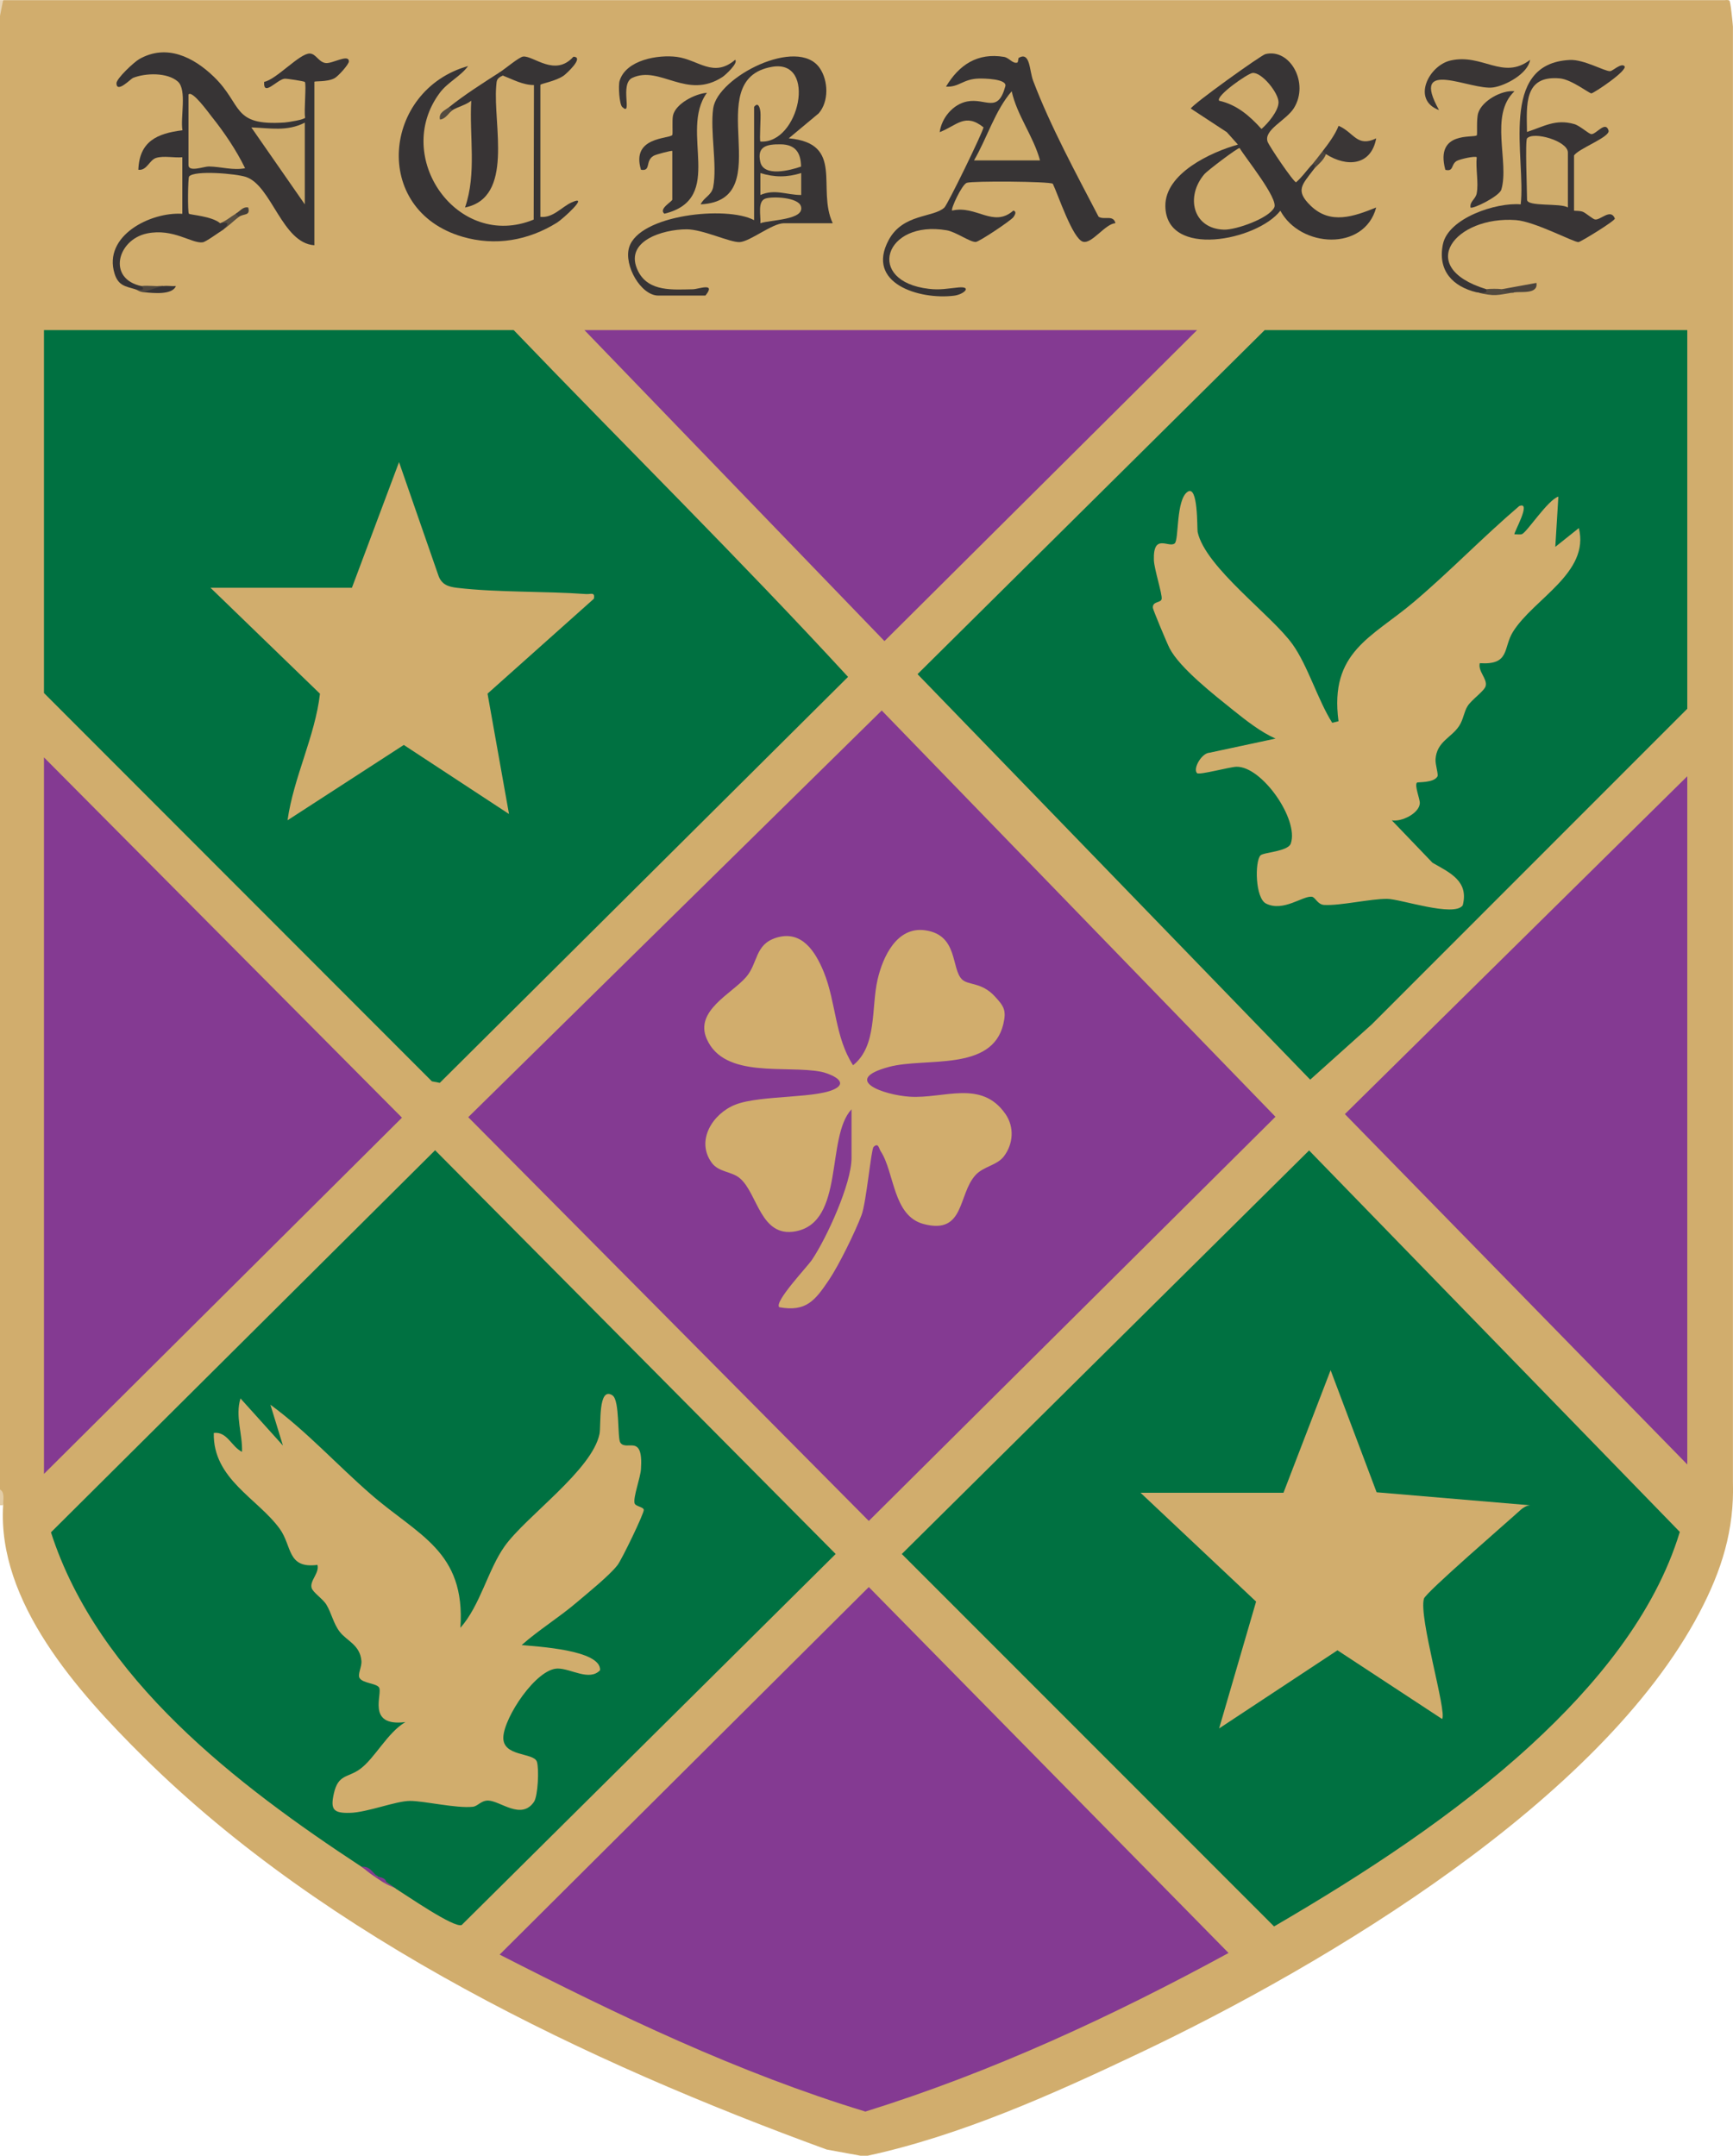 <?xml version="1.0" encoding="UTF-8"?>
<svg xmlns="http://www.w3.org/2000/svg" id="Layer_1" viewBox="0 0 247.9 308.45">
  <defs>
    <style>.cls-1{fill:#4a433c;}.cls-2{fill:#d0ad6c;}.cls-3{fill:#d1ad6c;}.cls-4{fill:#863d91;}.cls-5{fill:#843b91;}.cls-6{fill:#d0ac6c;}.cls-7{fill:#e8d6b7;}.cls-8{fill:#3a3636;}.cls-9{fill:#cba96a;}.cls-10{fill:#534a3f;}.cls-11{fill:#843a92;}.cls-12{fill:#594f41;}.cls-13{fill:#d1ad6d;}.cls-14{fill:#813b90;}.cls-15{fill:#e3cda7;}.cls-16{fill:#cdaa6b;}.cls-17{fill:#cfac6c;}.cls-18{fill:#544b3f;}.cls-19{fill:#ceab6b;}.cls-20{fill:#007141;}.cls-21{fill:#443e39;}.cls-22{fill:#393535;}.cls-23{fill:#4f473e;}.cls-24{fill:#ceab6c;}.cls-25{fill:#4e463d;}.cls-26{fill:#373435;}.cls-27{fill:#383435;}</style>
  </defs>
  <path class="cls-13" d="M246.75.02c.23-.03.44-.03.63.05.17.07.47,3.17.51,3.72v208.26c.21,6.87-1.61,12.64-4.77,18.66-14.12,26.88-53.2,50.28-80.2,63.09-12.37,5.87-25.52,11.77-38.86,14.66h-.9l-4.91-.9c-34.01-12.42-71.48-30.15-97.75-56.19C11.13,242.08-.41,229.25.45,215.38c-.15-.7-.3-1.44-.45-2.25V2.27C-.02,1.39.13.64.45.02h246.3Z"></path>
  <path class="cls-15" d="M.45,215.38H0v-2.25c.73.38.43,1.53.45,2.25Z"></path>
  <polygon class="cls-7" points="0 2.27 0 .02 .45 .02 0 2.27"></polygon>
  <path class="cls-11" d="M71.47,279.67l52.81-52.59,51.46,52.36c-16.61,9.05-33.86,17.05-51.95,22.69-18.22-5.55-35.42-13.82-52.32-22.46Z"></path>
  <polygon class="cls-11" points="6.29 210.89 6.29 108.37 57.5 159.92 6.29 210.89"></polygon>
  <polygon class="cls-11" points="241.36 209.54 192.38 159.41 241.36 111.07 241.36 209.54"></polygon>
  <path class="cls-20" d="M187.26,164.61l53.03,54.58c-3.58,11.83-12.19,22.11-21.17,30.38-10.96,10.09-24.02,18.58-36.87,26.07l-53.25-53.29,58.26-57.74Z"></path>
  <path class="cls-13" d="M183.6,213.58l6.74-17.53,6.58,17.47,21.96,1.86c-.51.03-.99.33-1.36.66-1.82,1.67-13.56,11.8-13.83,12.7-.79,2.6,3.33,16.25,2.6,17.22l-14.97-9.83-16.93,11.18,5.29-18.15-16.53-15.57h20.45Z"></path>
  <path class="cls-26" d="M71.46,10.36c.79-.5,2.81-2.22,3.39-2.27,1.48-.13,4.55,2.96,7.17.03,1.63.03-1.01,2.43-1.35,2.68-1.17.84-3.37,1.17-3.37,1.35v18.88c1.79.2,3.06-1.43,4.45-2.06,2.76-1.25-1.3,2.41-2.06,2.88-4.13,2.57-8.84,3.4-13.55,2.02-13.09-3.84-11.38-20.99.82-24.42-1.1,1.5-2.91,2.31-4.04,3.82-6.88,9.2,2.56,22.62,13.42,18.15l.04-19.25c-1.59,0-3.01-.8-4.48-1.37-.78.32-.94.27-.45-.45Z"></path>
  <path class="cls-27" d="M71.91,10.81c-.87.43-.86.63-.93,1.53-.45,5.54,2.57,15.92-4.46,17.35,1.69-4.88.6-10.2.89-15.28-.76.61-1.95.89-2.69,1.35-.63.6-.86.34-.45-.45,2.12-1.71,4.87-3.47,7.19-4.95.12.16.27.38.45.45Z"></path>
  <path class="cls-18" d="M64.72,15.75c-.39.24-.98,1.32-1.79,1.35-.21-1.01.7-1.28,1.34-1.8l.45.45Z"></path>
  <path class="cls-8" d="M189.22,21.6c.8-1.03,1.8-2.38,2.26-3.6,2.21.95,2.62,3.13,5.38,1.8-.72,3.9-4.18,4.17-7.19,2.25-.44.15-.59,0-.45-.45Z"></path>
  <path class="cls-25" d="M189.67,22.05c-.32.96-1.31,1.6-1.8,2.25l-.45-.45c.6-.67,1.24-1.52,1.8-2.25.14.15.27.34.45.45Z"></path>
  <path class="cls-26" d="M187.42,23.85c.63-.6.86-.34.45.45-1.6,2.13-2.63,2.95-.4,5.12,2.85,2.78,6.19,1.55,9.39.27-1.69,6.31-10.85,5.78-13.71.46-3.3,4.26-16.38,6.91-16.45-.68-.04-4.66,6.53-7.71,10.38-8.78l-1.59-1.78-5.15-3.38c.25-.61,10.04-7.64,10.68-7.79,3.52-.86,6.29,4.14,4.08,7.71-1.1,1.78-4.34,3.1-3.78,4.81.2.61,3.73,5.83,4.08,5.82.77-.66,1.36-1.49,2.02-2.24Z"></path>
  <path class="cls-3" d="M172.3,24.9c.43-.5,4.71-3.75,5.02-3.72.83,1.4,5.57,7.24,4.96,8.5-.75,1.56-5.48,3.23-7.2,3.18-4.49-.14-5.52-4.78-2.78-7.96Z"></path>
  <path class="cls-6" d="M174.39,14.4c-.5-.68,4.09-3.9,4.79-3.96,1.32-.12,3.71,2.84,3.71,4.2,0,1.22-1.52,3.03-2.44,3.81-1.69-1.87-3.52-3.47-6.07-4.04Z"></path>
  <polygon class="cls-11" points="126.13 101.66 182.45 159.79 124.28 217.62 66.98 159.85 126.13 101.66"></polygon>
  <path class="cls-13" d="M121.8,158.73c-3.7,4-.92,16.12-7.98,17.45-5.04.95-5.42-5.39-7.96-7.57-1.19-1.03-3.05-.86-4.05-2.24-2.32-3.19.16-7.04,3.37-8.31,3.68-1.45,12.24-.81,14.56-2.44,1.5-1.05-1.31-2.07-2.24-2.26-5.01-1-13.89,1.06-16.41-4.72-1.75-4.01,3.55-6.43,5.63-8.83,1.73-1.99,1.23-4.64,4.27-5.62,3.68-1.18,5.64,1.94,6.85,4.89,1.76,4.31,1.58,9.34,4.19,13.34,3.47-2.77,2.57-8.19,3.5-12.24.75-3.27,2.75-7.64,6.81-7.07,4.8.67,3.67,5.56,5.31,7.06.9.82,2.77.37,4.62,2.36,1.35,1.45,1.71,2.03,1.26,3.97-1.61,6.9-11.14,4.76-16.34,6.15-6.95,1.86-.76,4.03,2.94,4.27,4.88.32,10.25-2.51,13.7,2.48,1.29,1.87,1.13,4.26-.23,6.06-.98,1.29-2.92,1.43-4.06,2.68-2.53,2.78-1.51,8.55-7.41,7-4.44-1.17-4.15-7.4-6.17-10.45-.22-.33-.31-1.27-1-.58-.35.35-1.04,7.97-1.72,9.75-.9,2.39-3.23,7.16-4.66,9.28-1.97,2.91-3.24,4.61-7.11,3.9-.77-.76,3.96-5.72,4.68-6.78,2.11-3.13,5.66-10.9,5.66-14.57v-6.97Z"></path>
  <path class="cls-26" d="M23.37,40.93c.56-.08,1.22.05,1.8,0-.54,1.3-3.2,1.01-4.49.89.11-.62,1.01-.92,2.7-.9Z"></path>
  <path class="cls-12" d="M34.16,31.04c-.77.58-1.42,1.28-2.25,1.8-.18-.23-.28-.75-.45-.9.84-.3,1.5-.9,2.25-1.35.65-.44.88-.26.45.45Z"></path>
  <path class="cls-23" d="M23.37,40.93c-.54.08-2.15.59-2.7.9-.81-.07-.92-.32-1.35-.45.34.04.76-.43.9-.45,1-.12,2.13.08,3.15,0Z"></path>
  <path class="cls-21" d="M33.71,30.59c.65-.39,1.02-1.05,1.8-.9.33,1.26-.65.82-1.35,1.35l-.45-.45Z"></path>
  <path class="cls-26" d="M19.33,41.38c-1.35-.41-2.4-.48-2.94-2.22-1.68-5.42,5.13-8.86,9.69-8.57v-8.09c-1.18.11-2.61-.24-3.73.09-.99.29-1.33,1.86-2.56,1.7.15-4.07,2.68-5.2,6.31-5.65-.32-1.79.67-5.79-.66-6.97-1.51-1.33-4.63-1.24-6.42-.52-.33.14-2.33,2.25-2.36.77-.01-.68,2.51-3.04,3.27-3.47,3.88-2.2,7.73-.31,10.68,2.55,4.14,4.02,2.51,7.03,10.09,6.53.5-.03,2.9-.42,2.95-.7-.2-.87.21-4.84-.05-5.11-.1-.1-2.6-.49-2.88-.46-1.07.09-3.1,2.67-2.93.45,1.74-.32,5.08-4.1,6.53-4.05.88.03,1.24,1.21,2.25,1.36.94.14,3.31-1.36,3.34-.24.01.41-1.53,2.14-2.07,2.42-1.1.57-2.87.36-2.87.51v23.38c-4.62-.29-6.1-8.52-9.78-9.77-1.38-.47-7.36-.99-8.14-.07-.17.2-.22,5.14-.03,5.33.17.17,3.3.34,4.48,1.37,1.21-.24,1.32.05.45.9-.69.43-2.48,1.75-2.95,1.82-1.56.22-4.19-2.04-7.96-1.27-4.28.88-5.74,6.52-.78,7.54.58.64-.2.58-.9.45Z"></path>
  <path class="cls-19" d="M26.97,13.51c.55-.62,2.91,2.68,3.32,3.19,1.77,2.21,3.53,4.81,4.77,7.37-1.72.34-3.42-.22-5.19-.25-.68-.01-2.91.86-2.91-.2v-10.12Z"></path>
  <path class="cls-19" d="M43.6,29.24l-7.65-11.01c2.66.09,5.11.62,7.65-.68v11.69Z"></path>
  <path class="cls-26" d="M145.55,8.91c.11-.05.09-.59.19-.64,1.64-.92,1.49,1.81,2.05,3.29,2.44,6.45,6.2,13.38,9.36,19.45.79.51,2.1-.33,2.41.92-1.48.1-3.35,2.99-4.63,2.66-1.49-.39-3.59-6.79-4.33-8.3-.51-.34-11.49-.42-12.31-.13-.69.24-2.33,3.76-2.09,3.97,3.46-.81,5.89,2.52,8.76,0,.5.13.24.6.02.92-.34.5-4.92,3.55-5.4,3.57-.84.03-2.82-1.44-4.16-1.67-8.92-1.53-11.73,7.31-2.54,8.38,1.61.19,2.68-.05,4.2-.2,2.03-.2.84,1-.62,1.18-4.91.61-12.7-1.74-9.33-7.98,2.05-3.79,6.38-3.16,7.96-4.63.47-.44,5.44-10.64,5.6-11.48-2.64-2.11-3.79-.28-6.27.69.27-2.03,1.89-3.99,3.92-4.39,2.69-.53,4.39,1.8,5.47-2.18.29-1.07-3.1-1.12-3.78-1.1-2.31.06-2.78,1.25-4.71,1.16,1.87-3.13,4.52-4.89,8.3-4.26.77.13,1.29,1.08,1.96.79Z"></path>
  <path class="cls-2" d="M148.77,22.95h-9.44c1.86-3.18,3-7.13,5.39-9.89.76,3.46,3.12,6.44,4.05,9.89Z"></path>
  <path class="cls-27" d="M216.64,13.06c-3.64,3.42-.7,10.12-1.88,14.07-.29.97-4.12,2.84-4.41,2.56-.12-.89.72-1.16.89-2.03.29-1.52-.17-3.56,0-5.16-.22-.22-2.39.26-2.86.53-.85.49-.39,1.57-1.63,1.27-1.51-5.63,4.05-4.5,4.5-4.94.11-.11-.08-2.26.2-3.18.54-1.76,3.38-3.33,5.19-3.12Z"></path>
  <path class="cls-22" d="M218.88,8.56c-.33,2-3.53,3.7-5.28,3.95-3.22.47-12.03-4.41-7.75,3.24-3.95-1.44-1.49-6.39,1.67-7.1,4.57-1.02,7.47,2.88,11.36-.09Z"></path>
  <path class="cls-1" d="M214.84,41.38l4.94-.9c.28,1.66-2.24,1.21-3.14,1.35-.68.12-1.82.28-1.8-.45Z"></path>
  <path class="cls-10" d="M214.84,41.38c.31.05,1.07.8,1.8.45-2.54.39-2.71.64-5.39,0,.54.23,1.16-.42,1.35-.45.56-.07,1.7-.08,2.25,0Z"></path>
  <path class="cls-27" d="M211.24,41.83c-3.43-.82-5.61-3.1-4.84-6.87s7.64-6.03,11.13-5.72c.77-6.57-3.28-20.16,7.03-20.66,2.02-.1,4.99,1.65,5.77,1.6.37-.02,1.53-1.18,2.03-.73.62.57-4.4,3.91-4.72,3.91s-2.83-1.98-4.49-2.14c-5.19-.48-4.77,3.76-4.72,7.66,2.41-.77,4.06-1.89,6.75-1.13.83.23,2.08,1.42,2.46,1.44.7.04,2.01-1.96,2.46-.52.29.93-4.38,2.61-4.94,3.59v7.87c0,.07.9-.02,1.34.21.53.28,1.32.99,1.66,1.06.78.14,2.24-1.64,2.84-.14.12.29-4.89,3.36-5.2,3.38-.65.05-6.23-2.95-8.96-3.15-8.62-.63-14.54,6.7-4.26,9.88.35.67-.72.53-1.35.45Z"></path>
  <path class="cls-17" d="M218.44,19.8c.91-1.05,5.84.37,5.84,2.02v7.87c-1.02-.68-5.84-.06-5.84-1.12,0-1.26-.29-8.44,0-8.77Z"></path>
  <path class="cls-20" d="M56.63,270.23l-1.35-.9-1.35-.9-2.25-1.35c-17.77-11.68-37.64-26.85-44.39-47.83l54.95-54.67,57.3,57.77-53.49,53.08c-1.04.52-7.96-4.28-9.43-5.19Z"></path>
  <path class="cls-14" d="M53.94,268.44h-.45c-.74-.48-1.3-1.02-1.8-1.35,1.25-.11,1.64.91,2.25,1.35Z"></path>
  <path class="cls-5" d="M55.28,269.34h-.45c-.46-.29-.9-.61-1.35-.9h.45c.29.21,1.17.11,1.35.9Z"></path>
  <path class="cls-4" d="M56.63,270.23c-.41-.25-1.06-.43-1.8-.9h.45l1.35.9Z"></path>
  <path class="cls-13" d="M87.62,199.67c1.06.68.67,6.11,1.12,6.75.89,1.28,3.3-1.4,2.95,3.78-.09,1.29-1.12,3.98-.92,4.87.11.49,1.27.52,1.32.96.06.49-3.13,7.09-3.75,7.9-1.14,1.49-4.28,4.02-5.87,5.37-2.51,2.14-5.37,3.89-7.85,6.08,2.05.21,11.38.67,11.22,3.6-1.54,1.62-4.18-.25-6.07-.24-3.06.02-7.64,6.94-7.77,9.8s4.34,2.18,4.8,3.53c.32.96.17,4.88-.42,5.75-1.82,2.65-4.82-.15-6.54-.19-1.04-.02-1.47.81-2.21.89-2.39.25-6.94-.84-8.97-.84s-6.11,1.65-8.61,1.71c-2.37.06-2.81-.48-2.29-2.78.62-2.77,2-2.23,3.72-3.47,2.13-1.54,3.93-5.23,6.51-6.74-5.68.71-3.18-4.13-3.78-4.97-.42-.59-2.32-.58-2.77-1.33-.32-.52.33-1.6.26-2.44-.19-2.3-2.06-2.85-3.08-4.15-.92-1.17-1.18-2.66-1.93-3.91-.51-.84-1.95-1.76-2.12-2.41-.27-1.05,1.14-2.1.84-3.28-4.37.57-3.6-2.69-5.4-5.17-3.16-4.35-9.57-7.12-9.43-13.71,1.92-.24,2.54,1.99,4.04,2.7.09-2.55-1-5.1-.22-7.64l6.07,6.74-1.79-5.84c5.16,3.78,9.54,8.62,14.37,12.82,6.76,5.89,13.55,8.11,12.81,19.1,2.85-3.22,3.93-8.29,6.32-11.66,3.03-4.27,12.52-10.89,13.58-16.09.24-1.18-.26-6.88,1.87-5.5Z"></path>
  <path class="cls-26" d="M96.18,21.6c-.09-.1-2.33.49-2.68.69-1.26.73-.32,2.25-1.81,2-1.43-4.72,3.92-4.39,4.47-4.96.12-.12-.05-2.09.11-2.81.38-1.7,3.19-3.12,4.85-3.24-4.02,5.56,2.76,15.15-6.08,17.3-.88-.7,1.13-1.74,1.13-2.02v-6.97Z"></path>
  <path class="cls-22" d="M105.17,8.56c.47.47-1.43,2.2-1.81,2.45-5.12,3.35-8.96-1.71-12.91.13-1.87.87.11,5.65-1.45,4.16-.4-.39-.58-3-.37-3.73.91-3,5.5-3.78,8.19-3.43,3.09.41,5.23,3.07,8.35.41Z"></path>
  <path class="cls-26" d="M107.87,15.3c.55-.73.82,0,.9.67.1.81-.16,4.11,0,4.28,5.57.39,8.16-11.8,1.68-10.69-10.62,1.82,1.21,19.1-10.22,19.68.43-.99,1.56-1.27,1.79-2.48.6-3.17-.46-7.93,0-11.25.62-4.51,12.09-10.35,15.24-5.77,1.23,1.79,1.34,4.77-.15,6.48l-4.28,3.57c8.05.74,3.96,7.19,6.29,12.15h-6.97c-1.69,0-4.81,2.6-6.33,2.7-1.37.08-5.27-1.83-7.6-1.83-3.38,0-9.15,1.69-6.91,6.05,1.52,2.94,5.02,2.57,7.8,2.53.81-.01,3.37-1.05,1.8.9h-6.74c-2.49,0-4.95-4.3-4.18-6.88,1.41-4.7,13.97-6.01,17.88-3.91V15.3Z"></path>
  <path class="cls-24" d="M114.6,23.83c-1.57.55-5.35,1.53-5.84-.66s.84-2.55,2.93-2.52,2.87,1.2,2.9,3.18Z"></path>
  <path class="cls-16" d="M108.77,31.94c.09-1.03-.46-3.14.73-3.53,1.02-.34,4.68-.18,5.07,1.1.61,1.99-4.42,1.93-5.8,2.43Z"></path>
  <path class="cls-9" d="M114.61,24.75v3.15c-2.1,0-3.76-.9-5.84,0v-3.14c2,.63,3.83.63,5.84,0Z"></path>
  <polygon class="cls-11" points="171.24 47.23 126.52 91.73 83.6 47.23 171.24 47.23"></polygon>
  <path class="cls-20" d="M6.29,47.23h67.19c15.91,16.58,32.28,32.72,47.83,49.62l-58.4,58.09-1.13-.22L6.29,99.16v-51.93Z"></path>
  <path class="cls-13" d="M50.34,84.1l6.74-17.98,5.62,16.19c.45,1.33,1.41,1.65,2.7,1.8,5.8.68,12.52.46,18.44.89.67.05,1.3-.35,1.11.67l-15.21,13.58,3.07,17.22-15.05-9.88-16.63,10.78c.87-6.17,3.93-11.98,4.64-18.11l-15.66-15.16h20.23Z"></path>
  <polygon class="cls-20" points="241.36 47.23 241.36 101.41 196.2 146.6 187.42 154.48 131.25 96.46 180.91 47.23 241.36 47.23"></polygon>
  <path class="cls-13" d="M190.58,103.42l.89-.22c-1.33-9.96,4.78-11.98,10.79-17.08,5.17-4.38,9.9-9.31,15.06-13.71,1.86-.77-.86,3.91-.68,4.04.35-.02.79.08,1.08-.03.72-.29,3.71-4.92,5.2-5.36l-.44,7.19,3.37-2.69c1.59,6.42-6.48,10.11-9.43,14.85-1.43,2.31-.39,4.76-4.74,4.48-.29,1.18,1.11,2.23.84,3.27-.18.71-1.99,1.93-2.58,2.86-.53.83-.6,1.92-1.21,2.84-1.11,1.71-3.19,2.22-3.38,4.75-.06.76.44,2.19.27,2.49-.54.95-2.82.77-2.93.88-.39.39.44,2.35.41,2.95-.07,1.45-2.64,2.71-4.01,2.44l5.83,6.08c2.5,1.43,5.22,2.62,4.32,6.09-1.23,1.74-8.93-.92-10.82-.93-2.42-.01-6.73,1.01-9.02.87-.94-.06-1.24-1.11-1.75-1.17-1.28-.16-4.07,2.21-6.54.98-1.56-.77-1.63-5.97-.81-6.89.41-.46,3.95-.54,4.35-1.72,1.17-3.42-4.13-11.05-7.78-10.97-.95.02-5.34,1.23-5.64.91-.62-.65.67-2.88,1.8-2.92l9.43-2.02c-2.13-.94-4.24-2.61-6.05-4.06-2.66-2.14-7.62-6-9.11-8.87-.31-.59-2.35-5.45-2.38-5.76-.09-1,1.14-.69,1.25-1.28.12-.65-1.07-4.29-1.11-5.56-.13-3.95,2.14-1.69,2.98-2.4.62-.52.16-6.23,1.84-7.38,1.54-1.05,1.34,5.28,1.44,5.76,1.13,5.08,10.6,11.88,13.59,16.08,2.19,3.08,3.58,7.91,5.66,11.21Z"></path>
</svg>
